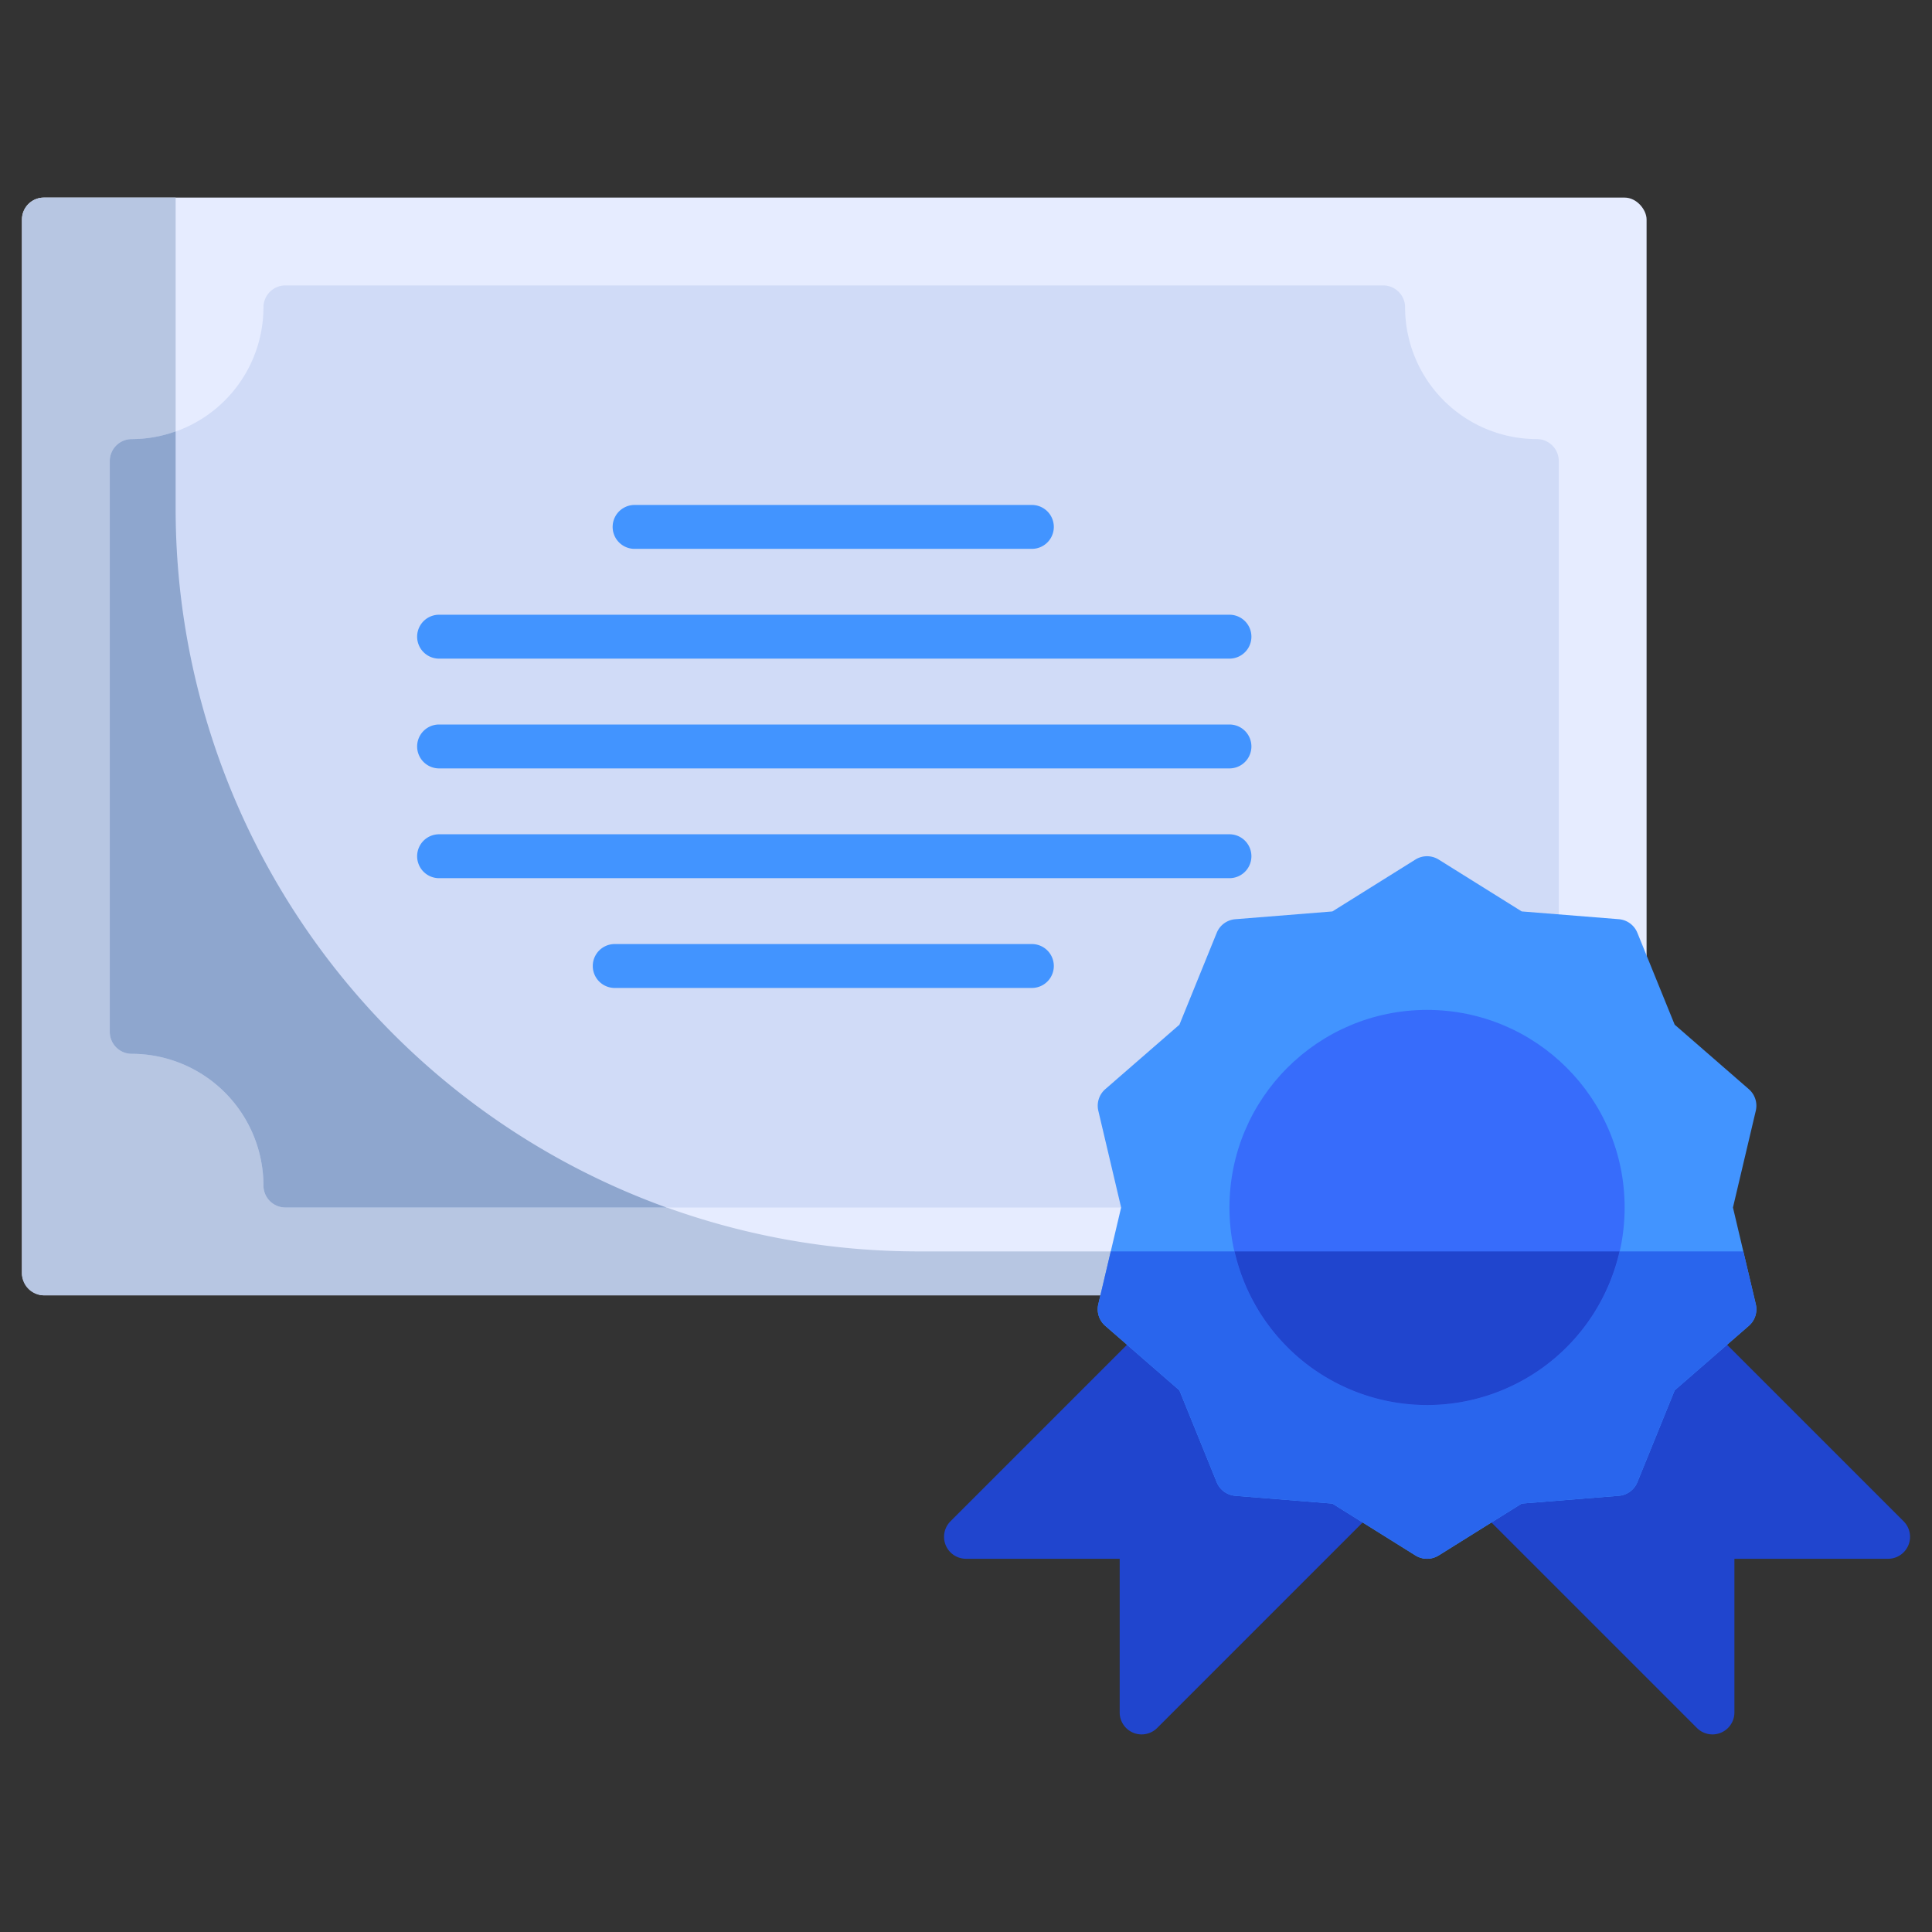 <svg xmlns="http://www.w3.org/2000/svg" viewBox="0 0 88 88"><rect x="0" y="0" width="88" height="88" fill="#333333" stroke="none"/><title>Artboard-8</title><g id="Certificate"><rect x="1" y="9" width="74" height="50" rx="1" ry="1" style="fill:#e6ecff"/><path d="M41.833,57A33.833,33.833,0,0,1,8,23.167V9H2a1,1,0,0,0-1,1V58a1,1,0,0,0,1,1H74a1,1,0,0,0,1-1V57Z" style="fill:#b7c6e2"/><path d="M70,20a6.007,6.007,0,0,1-6-6,1,1,0,0,0-1-1H13a1,1,0,0,0-1,1,6.007,6.007,0,0,1-6,6,1,1,0,0,0-1,1V47a1,1,0,0,0,1,1,6.007,6.007,0,0,1,6,6,1,1,0,0,0,1,1H70a1,1,0,0,0,1-1V21A1,1,0,0,0,70,20Z" style="fill:#d0dbf7"/><path d="M56,30H20a1,1,0,0,1,0-2H56a1,1,0,0,1,0,2Z" style="fill:#4294ff"/><path d="M47,25H28.905a1,1,0,0,1,0-2H47a1,1,0,0,1,0,2Z" style="fill:#4294ff"/><path d="M56,35H20a1,1,0,0,1,0-2H56a1,1,0,0,1,0,2Z" style="fill:#4294ff"/><path d="M56,40H20a1,1,0,0,1,0-2H56a1,1,0,0,1,0,2Z" style="fill:#4294ff"/><path d="M47,45H28a1,1,0,0,1,0-2H47a1,1,0,0,1,0,2Z" style="fill:#4294ff"/><path d="M8,23.167V19.65A5.961,5.961,0,0,1,6,20a1,1,0,0,0-1,1V47a1,1,0,0,0,1,1,6.007,6.007,0,0,1,6,6,1,1,0,0,0,1,1H30.357A33.844,33.844,0,0,1,8,23.167Z" style="fill:#8ea6ce"/><path d="M86.707,69.293l-8.8-8.8a1,1,0,0,0-1.363-.048l-1.76,1.53a1.01,1.01,0,0,0-.27.379l-1.558,3.838-4.045.321a1.003,1.003,0,0,0-.452.15l-.91.57a1.001,1.001,0,0,0-.176,1.554l9.92,9.92A1,1,0,0,0,79,78V71h7a1,1,0,0,0,.707-1.707Z" style="fill:#2045ce"/><path d="M62.451,67.233l-.91-.57a1.003,1.003,0,0,0-.452-.15l-4.045-.321L55.486,62.354a1.01,1.01,0,0,0-.27-.379l-1.76-1.53a1,1,0,0,0-1.363.048l-8.8,8.8A1,1,0,0,0,44,71h7v7a1,1,0,0,0,1.707.707l9.92-9.92a1.001,1.001,0,0,0-.176-1.554Z" style="fill:#2045ce"/><path d="M78.934,55l1.04-4.406a1,1,0,0,0-.317-.984l-3.378-2.938-1.699-4.184a1,1,0,0,0-.847-.62l-4.421-.354L65.53,39.152a1.003,1.003,0,0,0-1.061,0l-3.781,2.363-4.421.354a1,1,0,0,0-.847.62l-1.699,4.184L50.344,49.61a1,1,0,0,0-.317.984L51.066,55l-1.04,4.406a1,1,0,0,0,.317.984l3.378,2.938,1.699,4.184a1,1,0,0,0,.847.62l4.421.354L64.47,70.848a1.002,1.002,0,0,0,1.061,0l3.781-2.363,4.421-.354a1,1,0,0,0,.847-.62l1.699-4.184,3.378-2.938a1,1,0,0,0,.317-.984Z" style="fill:#4294ff"/><path d="M50.026,59.406a1,1,0,0,0,.317.984l3.378,2.938,1.699,4.184a1,1,0,0,0,.847.62l4.421.354L64.47,70.848a1.002,1.002,0,0,0,1.061,0l3.781-2.363,4.421-.354a1,1,0,0,0,.847-.62l1.699-4.184,3.378-2.938a1,1,0,0,0,.317-.984L79.406,57H50.594Z" style="fill:#2965ed"/><circle cx="65" cy="55" r="9" style="fill:#376cfb"/><path d="M56.232,57a8.992,8.992,0,0,0,17.536,0Z" style="fill:#2045ce"/></g></svg>